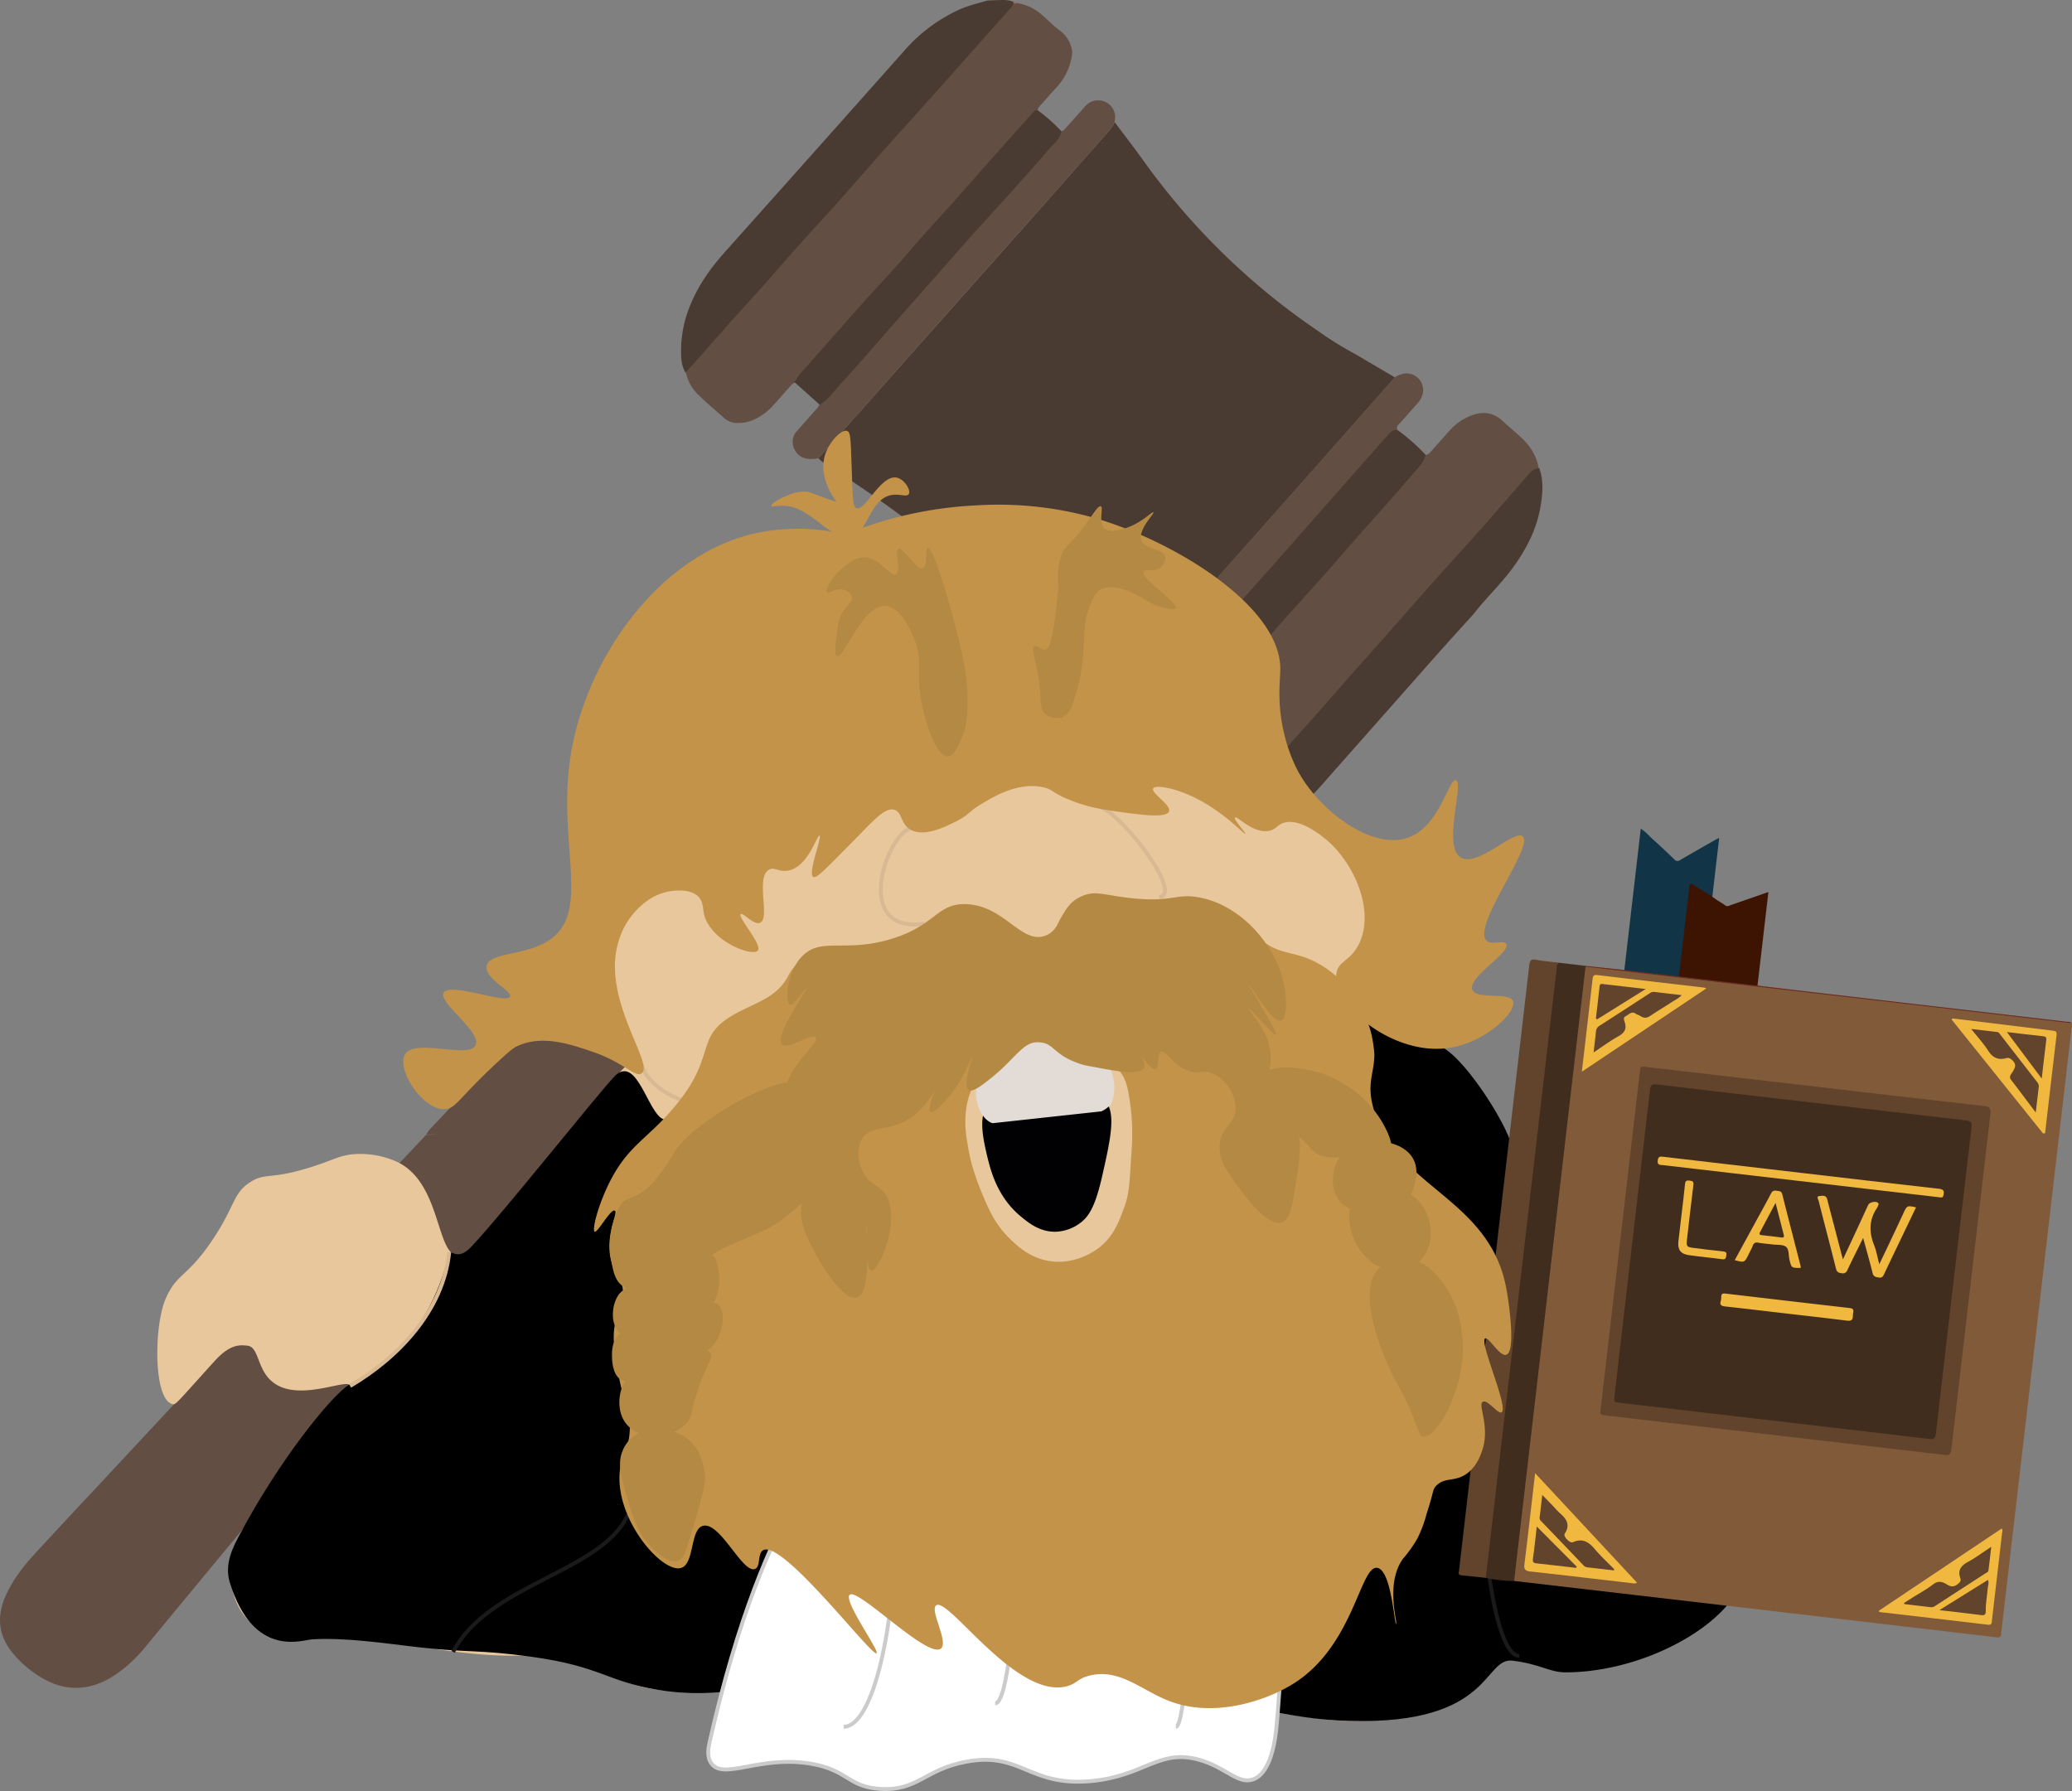 <svg xmlns="http://www.w3.org/2000/svg" viewBox="0 0 1066.5 921.89"><rect x="0" y="0" width="1066.5" height="921.89" fill="#808080" stroke="none"/><defs><style>.cls-1,.cls-3{fill:#4a3b32;}.cls-2{fill:#624e42;}.cls-3{stroke:#4a3b32;}.cls-15,.cls-16,.cls-17,.cls-3,.cls-6,.cls-7{stroke-miterlimit:10;}.cls-4{fill:#a56151;}.cls-5{fill:#e7c79b;}.cls-6{stroke:#000;}.cls-16,.cls-17,.cls-7{fill:none;}.cls-7{stroke:#1a1a1a;}.cls-15,.cls-16,.cls-17,.cls-7{stroke-width:2px;}.cls-8{fill:#815a39;}.cls-9{fill:#412d1d;}.cls-10{fill:#61442b;}.cls-11{fill:#113446;}.cls-12{fill:#3d1402;}.cls-13{fill:#6b2c23;}.cls-14{fill:#f1b83f;}.cls-15{fill:#fff;}.cls-15,.cls-16{stroke:#cbcbcb;}.cls-17{stroke:#d8b993;}.cls-18{fill:#c39349;}.cls-19{fill:#010103;}.cls-20{fill:#e2dbd6;}.cls-21{fill:#b48943;}</style></defs><title>Fichier 5</title><g id="Calque_2" data-name="Calque 2"><g id="Calque_1-2" data-name="Calque 1"><path class="cls-1" d="M567.42,363.62c-1.8-2-3.66-3.9-5.39-5.94-8.8-10.36-17.86-20.49-27.37-30.21-1.06-1.08-2-2.37-3.48-2.93-1.44-2.56-3.65-4.45-5.77-6.37Q509,303.26,492.51,288.5c-4-3.57-7.87-7.32-12.55-10.05-2.73-3.52-6.59-5.72-10-8.37-14-10.67-28.43-20.61-43.23-30.07a23.5,23.5,0,0,1-5.47-4.08q11.1-12.45,22.2-24.92,22.15-25,44.31-49.94,20.44-23,40.9-46,19.27-21.75,38.47-43.57c2.39-2.72,5.17-5.18,6.59-8.66,4.93,6.61,10,13.13,14.79,19.83a356.82,356.82,0,0,0,89.68,87.54,178.55,178.55,0,0,0,19.5,12.11l20.24,11.94-15.6,17.67q-16.74,19-33.5,37.93-15.43,17.44-30.92,34.84c-7.12,8-14.19,16.12-21.32,24.15q-15.46,17.42-31,34.79C579.57,350.31,573.48,357,567.42,363.62Z"/><path class="cls-2" d="M623.24,431.47a33.24,33.24,0,0,1-18.82-9.14c-2.48-2.39-5-4.71-7.73-6.89-4.77-3.88-5.72-8.87-4.4-14.5a29,29,0,0,1,6.79-13.16c3.23-3.55,6.37-7.17,9.51-10.8a20.27,20.27,0,0,0,1.57-2.37,6.42,6.42,0,0,0,3.16-2.41c6.58-7.5,13.12-15,19.71-22.51,3.68-4.18,7.45-8.28,11.13-12.45,5-5.61,9.81-11.3,14.79-16.89,9.7-10.89,19.59-21.61,29.15-32.63,5.41-6.23,10.82-12.45,16.33-18.59,8.32-9.29,16.49-18.72,24.67-28.13,1.75-2,3.54-4.08,4.13-6.83,1.8.14,2.75-1.12,3.78-2.27,3.06-3.45,6.11-6.91,9.2-10.34A28.81,28.81,0,0,1,757,214c6.09-2.45,11.6-1.86,16.53,2.77,3.08,2.9,6.39,5.54,9.47,8.44,4.72,4.44,8.2,9.63,9,16.26-3.2.45-4.79,3.05-6.65,5.16-7.36,8.33-14.53,16.82-21.91,25.13-10.05,11.32-20.29,22.47-30.34,33.79-8.77,9.89-17.37,19.93-26.25,29.73-11.84,13.06-23.18,26.56-35,39.63-14.28,15.75-28.23,31.81-42.18,47.87C627.31,425.46,624.14,427.66,623.24,431.47Z"/><path class="cls-2" d="M409.69,196.73c-1.42.28-2.27,1.33-3.16,2.33-2.79,3.15-5.55,6.34-8.4,9.44a29.5,29.5,0,0,1-9.55,7.24,19.84,19.84,0,0,1-8.88,2,10.13,10.13,0,0,1-6.86-2.47c-4.42-4-9-7.72-13.22-11.9a21.74,21.74,0,0,1-6.68-12.41c2.81-3.14,5.64-6.26,8.44-9.42,4.7-5.3,9.36-10.66,14.09-15.94,6-6.72,12.1-13.35,18.09-20.09s12.1-13.86,18.23-20.72c5.87-6.58,11.91-13,17.78-19.59,8.3-9.3,16.47-18.7,24.76-28,9.82-11,19.73-22,29.56-33q18.18-20.37,36.3-40.82a11.25,11.25,0,0,0,1.12-2l0,.06a2.66,2.66,0,0,0,2.33.16,25.09,25.09,0,0,1,13.1,6.44c2.87,2.49,5.53,5.24,8.55,7.53a15.65,15.65,0,0,1,6.61,11.47,30.81,30.81,0,0,1-8.81,18.72c-2.6,2.77-5,5.71-7.61,8.5a5.15,5.15,0,0,0-1.51,3,4.65,4.65,0,0,0-1.53.75q-12.51,13.91-24.94,27.88c-4.72,5.3-9.35,10.68-14.08,16-6,6.72-12.12,13.35-18.12,20.08-4.73,5.29-9.3,10.72-14,16-5.89,6.57-12,13-17.82,19.57-9.82,11-19.54,22.15-29.31,33.23A23.9,23.9,0,0,0,409.69,196.73Z"/><path class="cls-3" d="M521.31,1.39a11.25,11.25,0,0,1-1.12,2q-18.14,20.43-36.3,40.82c-9.83,11-19.74,22-29.56,33-8.29,9.3-16.46,18.7-24.76,28-5.87,6.58-11.91,13-17.78,19.59-6.13,6.86-12.12,13.85-18.23,20.72s-12.09,13.37-18.09,20.09c-4.73,5.28-9.39,10.64-14.09,15.94-2.8,3.16-5.63,6.28-8.44,9.42-1.88-3.52-1.93-7.41-1.89-11.22a61.35,61.35,0,0,1,5.12-23.48c4.11-9.69,10.08-18.06,17-25.86q46.47-52,92.82-104.16A83.28,83.28,0,0,1,493.52,5.59c4.73-2.19,9.78-3.35,14.74-4.81,1.71-.07,3.42-.17,5.13-.21C516.07.49,518.76.28,521.31,1.39Z"/><path class="cls-3" d="M623.24,431.47c.9-3.81,4.07-6,6.41-8.71,14-16.06,27.9-32.12,42.18-47.87,11.84-13.07,23.18-26.57,35-39.63,8.88-9.8,17.48-19.84,26.25-29.73,10-11.32,20.29-22.47,30.34-33.79,7.38-8.31,14.55-16.8,21.91-25.13,1.86-2.11,3.45-4.71,6.65-5.16,2.08,6.21,1.56,12.51.54,18.79-1.94,11.85-7.27,22.22-14.3,31.79-5,6.83-11,12.84-16.52,19.25-1.37,1.6-2.66,3.28-4,4.92-5.67,6.26-11.4,12.46-17,18.79q-31,35-61.89,70c-8.78,9.94-19,18-31.38,22.94C639.68,431,631.68,432.82,623.24,431.47Z"/><path class="cls-2" d="M567.42,363.62c6.06-6.67,12.15-13.31,18.16-20q15.52-17.37,31-34.79c7.13-8,14.2-16.11,21.32-24.15q15.45-17.43,30.92-34.84,16.77-18.94,33.5-37.93l15.6-17.67a13.94,13.94,0,0,1,4.76-1.92,8.55,8.55,0,0,1,9.49,10.9,12.36,12.36,0,0,1-2.95,4.86c-3.21,3.55-6.33,7.19-9.58,10.71-1,1.11-.52,2.09-.21,3.17-2-.59-3.23.7-4.4,2q-10.66,12-21.32,24.09-10.28,11.63-20.5,23.28c-5.69,6.47-11.36,13-17.08,19.41-9.16,10.31-18.37,20.57-27.53,30.88-4.33,4.86-8.58,9.79-12.91,14.66q-9.75,10.94-19.58,21.8a3.08,3.08,0,0,0-.92,3.09,3.29,3.29,0,0,0-3,1.31c-2.63,3-5.32,6-8,9a39.8,39.8,0,0,1-3.18,3.31A8.14,8.14,0,0,1,571.4,376a8.39,8.39,0,0,1-4.81-8.45A24.79,24.79,0,0,1,567.42,363.62Z"/><path class="cls-3" d="M595.17,361.17a3.08,3.08,0,0,1,.92-3.09q9.85-10.84,19.58-21.8c4.33-4.87,8.58-9.8,12.91-14.66,9.16-10.31,18.37-20.57,27.53-30.88,5.72-6.44,11.39-12.94,17.08-19.41q10.24-11.64,20.5-23.28Q704.34,236,715,224c1.17-1.32,2.36-2.61,4.4-2a102.3,102.3,0,0,1,13.82,12.23c-.59,2.75-2.38,4.81-4.13,6.83-8.18,9.41-16.35,18.84-24.67,28.13-5.51,6.14-10.92,12.36-16.33,18.59-9.56,11-19.45,21.74-29.15,32.63-5,5.59-9.84,11.28-14.79,16.89-3.68,4.17-7.45,8.27-11.13,12.45-6.59,7.48-13.13,15-19.71,22.51a6.42,6.42,0,0,1-3.16,2.41Z"/><path class="cls-4" d="M523.62,1.61a2.66,2.66,0,0,1-2.33-.16A2.09,2.09,0,0,1,523.62,1.61Z"/><path class="cls-2" d="M306.76,567.42c-3.51,4.27-7.12,8.47-10.52,12.84a9.82,9.82,0,0,1-8.77,4.14c-19.91-.33-39.83-.37-59.75-.45-2.86,0-5.75-.33-8.58.4l.06.09a15.93,15.93,0,0,1,3.41-4.57c12.4-13,24.32-26.48,37.18-39,1.35-1.32,3-2.48,3.46-4.48q22.26-23.8,44.52-47.62,46-49.37,92-98.76,9.44-10.14,18.86-20.29c.78-.84,1.54-1.71,2.3-2.58.93-1.08.72-2-.25-3s-2.16-2.18-3.24-3.28a36.67,36.67,0,0,1-6.1-8.37,15.74,15.74,0,0,1-2.07-7.14,5.67,5.67,0,0,1,5.49-6.2,18.83,18.83,0,0,1,10.52,2.51c1.7.88,3.17,2.21,5.32,2.56,1.76-1.89,1.81-4.48,2.41-6.84a105.16,105.16,0,0,1,15.87-35,62.76,62.76,0,0,1,31-23.86c4.68,2.73,8.55,6.48,12.55,10.05q16.53,14.75,32.9,29.67c2.12,1.92,4.33,3.81,5.77,6.37l-1.84,6.07a58.88,58.88,0,0,1-14.33,24,93,93,0,0,1-21.95,16.71,153.06,153.06,0,0,1-16.68,7.9c-1.38.56-3,.69-4.07,2.29,1.26,1.83,2.61,3.66,3.81,5.58a19,19,0,0,1,3.15,9.16,5.73,5.73,0,0,1-5.06,6,13.48,13.48,0,0,1-5.7-.49,34.81,34.81,0,0,1-11.69-6.08c-1.21-1-2.37-2-3.61-2.87a1.71,1.71,0,0,0-2.53.33c-1.12,1.32-2.27,2.61-3.37,3.94q-29.21,35.32-58.4,70.67l-78.61,95.1C309.08,564.35,307.94,565.9,306.76,567.42Z"/><path class="cls-2" d="M219.14,584.35A205,205,0,0,0,248.92,579c43.15-11.07,65.3-31.84,68.48-28.06s-19.28,26.56-67.61,85.13c-1.6,1.93-1.82,2.24-7.32,8.88q-25.32,30.6-50.65,61.2-24.6,29.69-49.2,59.39c-1.45,1.75-3.33,3.22-4,5.55-3.21,2.8-5.61,6.3-8.3,9.54q-27.6,33.3-55.14,66.66A76.19,76.19,0,0,1,64.74,858a68.71,68.71,0,0,1-6.5,4.78c-12.19,7.67-24.58,8.12-37,.66A55.69,55.69,0,0,1,6.07,850.29c-7-8.89-7.73-18.49-3.22-28.71,3.63-8.21,9-15.21,15-21.73q15.66-17,31.43-33.79,31.46-33.76,62.91-67.52l2.83-3C133.23,675.78,164,642.84,219.14,584.35Z"/><path class="cls-2" d="M545.79,67.72c1.72-.19,2.55-1.56,3.55-2.68,2.56-2.83,5.1-5.69,7.65-8.53.76-.85,1.48-1.77,2.31-2.54A8.76,8.76,0,0,1,574,60a18.46,18.46,0,0,1-.33,2.84c-1.42,3.48-4.2,5.94-6.59,8.66Q547.95,93.32,528.63,115q-20.43,23-40.9,46Q465.56,186,443.42,211q-11.09,12.48-22.2,24.92a35.81,35.81,0,0,1-4,.35c-3.68-.11-6.7-1.5-8.3-5a8.28,8.28,0,0,1,1.41-9.55c2.78-3.14,5.59-6.25,8.32-9.43,1.22-1.43,2.8-2.63,3.32-4.57,4.36-2.66,7.12-7,10.46-10.58,9.85-10.7,19.3-21.76,28.91-32.67Q472,152.4,482.63,140.37c5.83-6.6,11.61-13.24,17.48-19.8s12.11-13.31,18.12-20c7-7.84,14.09-15.65,20.93-23.65C541.6,74.07,544.94,71.76,545.79,67.72Z"/><path class="cls-3" d="M545.79,67.72c-.85,4-4.19,6.35-6.63,9.2-6.84,8-13.9,15.81-20.93,23.65-6,6.69-12.12,13.29-18.12,20s-11.65,13.2-17.48,19.8q-10.63,12-21.28,24.09c-9.61,10.91-19.06,22-28.91,32.67-3.34,3.63-6.1,7.92-10.46,10.58l-12.28-11a23.63,23.63,0,0,1,4.4-6c9.77-11.08,19.49-22.2,29.31-33.23,5.87-6.59,11.93-13,17.82-19.57,4.75-5.28,9.32-10.71,14-16,6-6.73,12.11-13.36,18.12-20.08,4.73-5.29,9.36-10.67,14.08-16q12.43-14,24.94-27.88a4.65,4.65,0,0,1,1.53-.75A87.9,87.9,0,0,1,545.79,67.72Z"/></g><g id="Calque_4" data-name="Calque 4"><path class="cls-5" d="M640.19,867.9c4.06,17.76,87.27,29.55,116-.4,3.93-4.07,13.14-15.45,25.75-15.32,7.72.14,13.14,4.48,14.9,5.56,10.17,6.91,37.54,2.44,111.68-46.21a254.13,254.13,0,0,1-43-5.29c-28.87-6.1-49.34-10.3-63-27.65-1.77-2.3-17.49-22.22-11.66-38.89,1.9-5.29,5.15-8.14,6.37-15.72a38.94,38.94,0,0,0-3.25-22.1,150.76,150.76,0,0,0,1.62-68.71c-4.33-20.33-11.92-34.15-20.32-49.46-10.44-19.11-18.44-34.16-35.51-44.59-7.19-4.34-27.24-16.67-37.27-9.08-11.25,8.54-2.58,36.18-1.76,38.49,10.3,31.44,33.74,32.39,46.35,58,9.35,19.11,4.6,39.44-4.88,80-9.76,41.61-16.67,70.21-40.39,93.92-3.79,3.8-23.31,22.36-49.33,49.47C642.22,860.86,639.37,864.11,640.19,867.9Z"/><path class="cls-5" d="M174.24,719.81c-18,22-51,61-55,84-1.76,18.29,4.46,30.89,20.18,38.21,10.7,5,16.67,0,39.3,0,17.89,0,19.24,3.12,48.11,7.18,45.4,6.51,44.18-.68,68.31,6.51,19.78,5.82,26.69,12.6,47.43,14.5a111.06,111.06,0,0,0,30.63-1.49c33.75-6,83.89-3.93,158.16-.82,119.94,5,151.38,24.94,157.89,12.47,21.41-41.33-316-267.93-341-316.59-1.35-2.71-8.54-18-18.43-18-6.91,0-11.93,7.32-15.72,12.6,0,0-2.85,4.07-69.8,82.4-2.16,2.58-5.15,5.83-8.67,5.56-11.25-.81-8.54-37.54-31.17-48.25A45.9,45.9,0,0,0,183.6,594c-8.95.4-11.79,3.25-24.94,7.18-19.92,6.1-21.82,2.3-29.68,7.18-8.94,5.69-7.72,11.52-18.43,28.06s-16.4,18.43-21.41,25.07a40.22,40.22,0,0,0-3.53,6.23c-6.5,13.55-6.94,53.86,3.63,55.08,1.36.13,3.38-2.49,21-22,8.54-9.49,13.73-8.41,17.11-8.14,6.24.68,4.75,12.87,13.69,19.24,13.28,9.63,37.68-2.44,38.9,1.22.27.68-.54,1.36-1.63,2.58s-2.57,2.84-3.79,4.2"/><g id="Calque_5" data-name="Calque 5"><path class="cls-6" d="M118.74,814.31c12,39,36.74,29.3,42,29,17-1,37,2,54,4,26,3,31.25,1.14,59,5,36,5,38.46,12.66,65,17,33.24,5.43,51.58-4,86-4,52,0,95,1,137,4,90.62,6.47,96,15,133,16,74,2,68-33,84-31,14.21,1.77,19,6,27,6,34.07,0,70.37-17.36,85-37,39.55-53.08-113-109.75-113-232,0-8-22.75-45.4-36-52-11.22-5.6-31.83-15.7-61-21-139.76-25.45-254.77,99.21-340,58-7.81-3.78-13.51-32.93-24-22-8.9,9.27-57,70-74,88-6.79,7.19-10.69,1.78-11,3-12.08,48.33-41,61-52,68-8.75,5.56-34.94,37.47-56,77C120.78,795.86,115.82,804.81,118.74,814.31Z"/></g><path class="cls-7" d="M762.57,747.83c0,57.73,8.67,104.49,19.38,104.49"/><path class="cls-7" d="M233.2,850.29c18.43-35.24,76.44-40.93,90-70.61"/><path class="cls-8" d="M1066.33,526.64a5.54,5.54,0,0,1-.08,2.83q-18.06,155.34-36.14,310.68c-.17,1.48.17,2.93-2.5,2.62q-124.12-14.58-248.27-29a3.57,3.57,0,0,1-.52-2.75c.06-1,.19-1.91.3-2.86q17.77-152.73,35.55-305.44c.21-1.78,0-3.71,1.34-5.22a3.34,3.34,0,0,1,1.8,0q41.28,3.8,82.37,9.16c54.54,7.21,109.27,12.81,163.87,19.49A4.76,4.76,0,0,1,1066.33,526.64Z"/><path class="cls-9" d="M816.1,497.58q-11.21,96.48-22.42,193L779.34,813.8a73.56,73.56,0,0,1-14.57-1.62c-.79-1.87-.4-3.79-.19-5.68.86-7.72,1.78-15.44,2.67-23.15Q783.63,642.53,800,501.72c.15-1.3.27-2.6.51-3.89s.71-2.17,2.11-2.27l13.5,1.6c.19.11.25.21.17.29A.28.28,0,0,1,816.1,497.58Z"/><path class="cls-10" d="M802.64,495.56c-1.5.69-1.28,2.13-1.43,3.39Q790.8,588.38,780.4,677.81L765.34,807.29l-.57,4.89c-4.16-.44-8.32-.92-12.48-1.3-1.29-.11-1.66-.66-1.38-1.85a18.09,18.09,0,0,0,.22-1.82q18-155.13,36-310.26c.28-2.48.77-3.46,3.54-2.92C794.63,494.79,798.66,495.07,802.64,495.56Z"/><path class="cls-11" d="M836.08,499.29l8.46-72.76c2.54,1.6,4.33,3.8,6.4,5.65q5.52,4.94,10.81,10.12a2.14,2.14,0,0,0,3.09.38c5.89-3.46,11.84-6.83,17.78-10.22.66-.38,1.34-.71,2.28-1.2l-3.52,30.26c-1.27.38-2.18-.42-3.1-1-2-1.28-4-2.41-6-3.63-1.23-.75-2-.47-2.17,1,0,.34-.11.69-.15,1-1.54,13.51-3.2,27-4.67,40.52-.13,1.28,0,2.68-1.45,3.4-8.68-.93-17.35-2-26-3C837.18,499.73,836.52,499.83,836.08,499.29Z"/><path class="cls-12" d="M864.16,502.6q2.63-22.41,5.23-44.84c.4-3.47.39-3.45,3.35-1.58s5.76,3.56,8.64,5.33c2,1.76,4.46,2.9,6.58,4.49,1.16.86,2,.22,2.88-.1,6.35-2.19,12.68-4.41,19.39-6.75l-5.6,48.17a2.78,2.78,0,0,1-1.78.06q-18.48-2.14-37-4.31A2.59,2.59,0,0,1,864.16,502.6Z"/><path class="cls-13" d="M864.16,502.6l40.47,4.72c1,.14,2.07.3,3.11.42q77.85,9.07,155.72,18.15c1,.11,2.11-.23,2.87.75-1.13-.12-2.26-.22-3.39-.35L816.1,497.58a1.87,1.87,0,0,1,0-.42l19.94,2.13Z"/><path class="cls-10" d="M934.61,559.32c29,3.37,57.91,6.78,86.87,10,2.52.29,3.25,1.23,3.06,3.45-.07.79-.16,1.57-.25,2.35q-9.81,84.39-19.63,168.77c-.06.52-.11,1.05-.19,1.56-.56,3.53-.83,3.74-4.33,3.34l-173.2-20.15c-3.39-.39-3.39-.4-3-3.75Q834,638.58,844,552.25c.39-3.41.4-3.42,3.73-3Z"/><path class="cls-14" d="M842.64,814.68a3.77,3.77,0,0,1-2.73.21c-17.41-2-34.82-4.09-52.25-6-2.61-.29-3.33-1.12-3-3.76,1.9-15.32,3.62-30.66,5.5-46.83Z"/><path class="cls-14" d="M967.06,829.12l63.29-42.37a2.26,2.26,0,0,1,.2,2q-2.61,22.62-5.25,45.23c-.15,1.31,0,2.56-2.14,2.31-18.61-2.23-37.23-4.37-55.84-6.53Z"/><path class="cls-14" d="M814.2,551.65c.26-2.18.42-3.61.59-5q2.48-21.32,4.94-42.62c.17-1.49.38-2.38,2.31-2.15,18.35,2.2,36.72,4.31,55.08,6.46a8.74,8.74,0,0,1,1.17.43Z"/><path class="cls-14" d="M1051.58,583.41l-47-58.57c.22-.64.57-.61.91-.57q25.44,3.12,50.88,6.21c1.46.17,2.43.31,2.19,2.29-2,16.85-4,33.71-5.92,50.57Z"/><path class="cls-9" d="M932.42,567.5q39.78,4.63,79.57,9.2c2.49.28,3.11,1,2.81,3.52Q1005.53,659,996.47,737.8c-.28,2.43-.91,3.17-3.48,2.86q-79.43-9.35-158.87-18.54c-3.47-.4-3.47-.41-3.07-3.85q9.13-78.66,18.24-157.32c.29-2.55,1.11-3.05,3.57-2.76Q892.63,562.94,932.42,567.5Z"/><path class="cls-10" d="M830.67,808.33c-4.58-.53-9.16-1.07-13.74-1.58a3.2,3.2,0,0,1-2-1.15Q804.13,794.27,793.28,783a2.12,2.12,0,0,1-.8-1.82c.44-3.71.86-7.41,1.36-11.7,2.17,2.24,4,4.12,5.82,6a42.28,42.28,0,0,0,3.06,3.21c3.5,3,5.75,6.08,2.67,10.75-.84,1.28,2.15,4.56,3.87,4.48a1.52,1.52,0,0,0,.5-.15c4.77-2.1,8-.09,11.09,3.58s6.71,7,10.09,10.46Z"/><path class="cls-10" d="M791,785.74l20.59,20.68c-.37.9-1,.54-1.41.49-6.42-.73-12.82-1.53-19.24-2.19-1.7-.18-2.15-.72-1.91-2.45C789.8,797,790.34,791.76,791,785.74Z"/><path class="cls-10" d="M980,825.12l5.18-3.28c3.24-2,6.66-3.86,9.67-6.2,2.53-2,4.68-1.71,7.07-.18,1.89,1.22,3.63,1.64,5.67,0,1.19-.93,1.95-1.67,1.41-3.18-1.47-4.13.45-6.41,4-8.35,4-2.17,7.6-4.89,11.94-7.75-.51,4.42-.93,8.32-1.45,12.21-.11.83-1,1.13-1.68,1.55q-12.81,8.31-25.64,16.62a3.45,3.45,0,0,1-2.42.71c-4.5-.55-9-1.06-13.49-1.58Z"/><path class="cls-10" d="M1023.23,813.22c.7,1.59,0,2.93-.1,4.28-.31,3.9-1.12,7.76-1,11.71,0,1.48-.31,2.4-2.26,2.14-6.91-.92-13.85-1.66-21.62-2.56Z"/><path class="cls-10" d="M820.24,541.74c.48-4.11.91-7.48,1.24-10.85a3.68,3.68,0,0,1,1.87-2.93q13-8.34,25.9-16.76a3.15,3.15,0,0,1,2.18-.64c4.58.56,9.15,1.08,14.16,1.66-1.46,1.66-3.16,2.34-4.62,3.3-3.79,2.49-7.71,4.78-11.46,7.32-1.72,1.16-3.2,1.4-5,.22-.78-.53-1.79-.74-2.56-1.27-2.21-1.53-3.52.48-5.12,1.23-1.44.67-.92,2.06-.6,3,1.27,3.74-.23,5.78-3.53,7.58C828.59,535.87,824.76,538.76,820.24,541.74Z"/><path class="cls-10" d="M821.44,524.26c.64-5.51,1.32-11,1.9-16.54.16-1.51,1-1.29,2-1.17l21.74,2.53-25,15.6Z"/><path class="cls-10" d="M1047.85,572.65c-4.51-6-8.54-11.41-12.66-16.76-1.38-1.8,0-2.92.75-4.18,1.07-1.86,2.17-3.49.22-5.58-1.07-1.14-2-1.89-3.53-1.46-4.08,1.11-6.94-.18-9.28-3.86s-5.52-7.12-8.73-11.17c4.88.57,9.15,1.06,13.41,1.57.79.09,1.13.77,1.55,1.31q9.53,12.27,19.06,24.55a3.29,3.29,0,0,1,.73,2.64C1048.86,563.77,1048.41,567.83,1047.85,572.65Z"/><path class="cls-10" d="M1033,531.24c6.66.78,12.62,1.5,18.59,2.14,1.27.14,1.85.47,1.67,1.91-.8,6.38-1.51,12.77-2.34,19.9Z"/><path class="cls-14" d="M959,637.2c-2.92,5.92-5.58,11.2-8.11,16.53a2.46,2.46,0,0,1-3,1.63c-1.54-.2-2.42-.56-2.86-2.3-2.91-11.65-6-23.27-8.93-34.92-.2-.81-1.33-2.33.32-2.49,1.36-.13,3.47-.72,4.08,1.66,1.21,4.73,2.45,9.44,3.69,14.16,1.4,5.38,2.81,10.77,4.39,16.8,2.18-4.66,4.1-8.76,6-12.86,2.35-5,4.67-10.11,7-15.16.69-1.48,3.88-2.14,5.07-1.11.44.38.28.78.14,1.17a6.29,6.29,0,0,1-.64,1.42c-4.07,6-4.22,12.3-1.58,19,1.21,3,1.76,6.36,2.75,10,2.06-4.33,3.94-8.22,5.78-12.13q3.35-7.1,6.66-14.19c1.85-3.95,1.86-3.94,6.46-2.95L980.69,633c-3.65,7.61-7.32,15.22-10.92,22.86-.59,1.24-1.14,2-2.71,1.71s-2.72-.33-3.19-2.27C962.44,649.49,960.77,643.73,959,637.2Z"/><path class="cls-14" d="M927.18,603.72c23.64,2.75,47.29,5.54,70.94,8.19,2.38.27,2.67,1.23,2.24,3.18-.2.92-.48,1.45-1.51,1.26-.52-.1-1-.12-1.56-.18L855.93,599.72c-1.4-.16-2.95.14-2.67-2.35.26-2.25,1.34-2.12,3-1.93q27.66,3.27,55.34,6.46Z"/><path class="cls-14" d="M919.2,676.07c-10.39-1.21-20.77-2.46-31.17-3.59-1.94-.2-2.94-.69-2.32-2.82a7.57,7.57,0,0,0,.24-2.07c0-1.43.55-1.94,2.08-1.76q32.07,3.79,64.15,7.47c1.49.17,2,.8,1.74,2.2a10.15,10.15,0,0,0-.21,1.82c0,2.12-.89,2.74-3.09,2.46C940.16,678.44,929.67,677.29,919.2,676.07Z"/><path class="cls-14" d="M926.83,652.64c-4.77,0-4.73,0-5.75-4.26-.54-2.28-.16-5.35-1.8-6.62s-4.48-.89-6.81-1.19c-2.51-.32-5-.48-7.52-.92a2.17,2.17,0,0,0-2.77,1.58c-.63,1.52-1.42,3-2.15,4.46-2.13,4.28-2.13,4.28-7.12,2.95l10-18.33c2.92-5.35,5.89-10.67,8.72-16.07.72-1.37,1.62-1.54,3-1.31s2.31.17,2.72,1.78c3.11,12.32,6.3,24.62,9.45,36.92A4.23,4.23,0,0,1,926.83,652.64Z"/><path class="cls-14" d="M865.6,624.49c.58-5,1.24-10,1.72-15.08.16-1.72.91-1.9,2.38-1.72s2.15.46,1.93,2.2c-1.17,9.35-2.22,18.71-3.3,28.07-.41,3.57-.17,3.92,3.36,4.38,5,.64,10,1.26,15.07,1.77,1.4.15,2.08.46,1.81,2-.22,1.28-.2,2.33-2.1,2.06-5.7-.79-11.44-1.3-17.14-2.1-4.27-.6-5.88-2.82-5.42-7.05C864.45,634.19,865,629.34,865.6,624.49Z"/><path class="cls-9" d="M913.92,619.17c1.5,5.84,2.82,11.05,4.17,16.25.32,1.23.12,1.73-1.32,1.53-3.27-.46-6.56-.8-9.84-1.16-1-.12-1.71-.35-1-1.6C908.47,629.39,911,624.58,913.92,619.17Z"/><g id="Calque_6" data-name="Calque 6"><path class="cls-15" d="M434.24,739.81s-40,28.17-69,157c-.64,2.85-1.57,7.59,1,11,6.44,8.54,24.95-4.37,51,0,19.31,3.23,19.21,12,36,13,19.11,1.12,22.73-10,44-14,28.43-5.31,32.1,12.73,64,10,27.7-2.38,35.15-16.86,56-11,14,3.91,20,13.05,28,10,3.3-1.27,10.09-5.84,12-29,3.42-41.41,8.8-106.69-41-149C561.94,691.66,481.61,706.46,434.24,739.81Z"/><path class="cls-16" d="M613.24,773.81c0,63.56-3.58,115-8,115"/><path class="cls-16" d="M523.24,779.81c0,53.61-4.92,97-11,97"/><path class="cls-16" d="M461.24,776.81c0,61.9-12.07,112-27,112"/></g></g><g id="Calque_2-2" data-name="Calque 2"><g id="Travail_4" data-name="Travail 4"><path class="cls-5" d="M350.16,566c-7.73,1.09-15.45-12.74-22.23-24.66-5.55-9.9-12.6-22.5-12.6-39.71,0-8.27,0-20.33,8.4-30.77,8.68-10.57,24.94-17.75,34.29-12.47,6.64,3.66,6.1,11.39,10.3,11.93,6.91.81,11.93-19.52,22.9-36.18,13.15-19.79,32.8-27.25,61.4-37.95,22.09-8.4,39.57-10.71,73.45-15.05,56.25-7.18,84.44-10.84,102.46.55,13.82,8.81,16.94,18.7,43.37,35.5,7.45,4.75,13.55,8,20.46,15.73,5,5.55,16,17.61,16.27,35.5,0,3.39.4,18.71-10.85,30.77-8.94,9.62-23.17,15-36.18,13.28C634.49,508.62,634,476,605,469.05c-14.1-3.39-27.78.95-45.81,6.64-22.36,7.05-31.17,15.86-44,11.39-11.39-3.93-12.34-13.56-21.69-13.83-10.71-.27-12.06,12.33-27.1,18.7-17.76,7.46-28.19-5.42-40.93,3-9.49,6.23-5,14.09-18.71,27.1-2.71,2.58-14.9,14.23-24.12,10.84-5.15-1.89-5.28-7-8.4-7.18C365.47,525.16,362.49,564.33,350.16,566Z"/><path class="cls-17" d="M180.21,713.4c24.94-14.63,48-39,51-68.84"/><path class="cls-17" d="M330.24,547.66c1.76,8.67,13.69,16.94,22.63,19"/><path class="cls-17" d="M566.32,415.25c13.42,6,42.69,45.53,30.36,46.48"/><path class="cls-17" d="M470,426c-12.88.82-32.53,55,5.82,49.47"/><path class="cls-18" d="M374.15,524.48c-15.45,10.57-6.37,20.06-25.89,43.91-14.63,18-24.39,20.33-34.29,39.71-6.37,12.6-9.35,25.21-7.86,25.89s8.14-11.79,10.3-10.85-6,14.1-1.22,27.79c2,5.82,4.88,7.18,5.43,13.28s-1.9,9.35-3.66,15.72c-2,7.45-.95,13.69,1.22,26.56,2.84,16.81,6.37,18.43,6,28.87-.27,9.89-3.52,12.2-4.88,19.92-4.2,25.21,21.41,54.89,31.31,51.77,7-2.17,4.47-20.19,11.38-21.68,8.81-1.9,20.19,24.53,26.56,22.23,3.12-1.09,1.22-7.87,4.21-9.63,9.89-5.82,56,54.89,58.41,53,1.62-1.22-17.21-27.1-13.83-30.08,4.2-3.8,40.25,33.2,47,27.64,4.07-3.38-6-19.92-2.44-22.22,6.37-4.34,41.34,48.79,67.49,41.6,5.15-1.49,5-3.79,11.39-5.42,15.72-3.93,27,7.86,41.6,13.28,23.31,8.68,49.88-.67,63.29-9.08C697,847.17,700.09,805.29,709,807.05c7.19,1.36,8.68,29,9.63,28.87s-5.83-21,3.65-33.75A65.36,65.36,0,0,0,729.5,792a61.78,61.78,0,0,0,4.74-12.6c3.93-11.93,3-12.47,4.88-14.51,4.61-4.87,9.76-1.76,16.26-6.64,5.29-4.06,7-10.16,7.86-12.6,3.53-12.2-2.71-22.63,0-24.12,2.44-1.36,7.73,6.5,9.63,5.42,3.93-2.17-11.66-36.32-8.41-38,1.77-1,7.46,9.49,10.85,8.4,4.87-1.49,1.62-25.48,0-34.29C766.23,614.74,715,611,706.05,566.77c-2-10.44,1.49-15.59,1.36-24.4a73.42,73.42,0,0,0-1.36-9.35c-2.71-12.47-12.06-28.46-27.37-37-12.88-7.32-19.93-3.52-31-13.55-3.93-3.53-4.2-5.15-8.94-8.81a58.57,58.57,0,0,0-23.59-10.84c-13.82-2.85-14.5,3.52-30.08,1.08-9.08-1.35-12.47-3.93-20.47-2.71-3.25.54-8.94,1.49-14,5.69-7.32,6.24-6.1,14.1-12.6,16.13-3.39,1.08-6.51.14-9.22-.81-6.91-2.17-7.45-5.83-16-10.71-3.79-2.17-7.59-4.34-13-4.61-1.22-.13-5.28-.27-12.33,2.44-9.08,3.53-10,6.78-18.3,11.25a60,60,0,0,1-19.78,6.23c-9.22,1.5-10.58-.4-21.55,1.5-9.35,1.62-12.88,3.79-15.05,5.42a27.78,27.78,0,0,0-7.45,9.35C398.41,515.27,385.4,516.76,374.15,524.48Z"/><path class="cls-18" d="M283.62,483.28c20.87-15.18,2.57-50.69,10.43-96.36,8.4-48.25,44.32-99.61,92.16-111.81a102.43,102.43,0,0,1,48.79,0,203.1,203.1,0,0,1,68-15,181.16,181.16,0,0,1,60.85,6.64c41.61,12.2,95.42,45.67,95.14,77.66,0,6-2,18.16,2.44,35a80.52,80.52,0,0,0,6.64,17.49c11.12,20.6,38.22,40.79,56.65,34.28,16.4-5.69,21-30.76,24.67-29.54,4.34,1.49-7,33.88,2.44,39.71,8.54,5.28,27.78-14.64,32-10.84,5.7,5.28-26.29,46.21-18.7,53.66,2.71,2.58,9.08-.54,10.17,1.77,2.3,4.47-19.79,16.94-17.49,23.44,1.9,5.42,19.11.95,21,6,2,5.28-14.1,21.54-33.75,24.12-28.73,3.79-59.9-22.77-57.19-38.49,1.09-6.64,7.18-6.1,11.66-15.18,8.26-17.08-2.44-41.74-17.22-53.94-2.57-2-14.09-11.65-22.49-8-2.71,1.21-3.12,2.84-6.1,3.65-8.27,2.17-17.08-7.86-18-6.77s5.7,8,5.29,8.4c-.68.68-15.72-16.94-37.27-22.9-.81-.27-9.08-2.44-10.17-.41-1.22,2.44,9.36,8.4,8.14,11.79-1.36,3.66-15.18,1.63-25.35.27-8.67-1.22-16.12-2.3-25.34-6-10-3.93-8.81-5.69-14.5-6.78-12.74-2.57-24.94,4.88-30.9,8.41-7.32,4.33-6.51,5.69-13.42,9.21-5.42,2.71-16.8,8.54-23.85,4.07-5-3.12-3.93-8.81-8-10s-8.81,3.39-16.8,11.65c-18.43,18.71-23.18,23.86-24.94,22.91-3-1.63,4.61-20.74,3.25-21.28s-5.69,16-16.12,18c-4.88.95-7.19-2.16-10-.4-6.92,4.06.81,24.93-4.48,27.24-3.25,1.49-8.81-5.42-10-4.47-1.77,1.49,11.24,15.72,8.8,18.83s-22.49-3.79-27.24-17.21c-1.35-3.93-.4-7.86-3.66-10.84s-8.26-3-11.24-2.85a28.24,28.24,0,0,0-15.59,5.83,39.07,39.07,0,0,0-13.69,19.52c-9.89,29.54,18.3,63.69,11.66,68.71-3.26,2.44-9.49-5.83-25.75-11.25-10.17-3.39-25.75-9.08-38.9-2.44-2.3,1.22-5.28,3.93-11.38,9.62-18.3,17.22-19.79,22.23-25.21,22.5-11.38.68-25.21-20.46-20.6-28.19,5.15-8.54,32.93,2.58,36.32-4.74,3.25-6.91-19.38-21.82-16.4-27,3.12-5.56,32.26,6.1,34.15,2,1.22-2.84-12.87-9.08-12.06-15.58C251.36,489.92,271.42,492.23,283.62,483.28Z"/><path class="cls-18" d="M436.08,221.85c-2.84-1.08-8.94,5.15-11.25,11.79-3.93,11.79,4.48,23,5.83,24.67-1.35-.41-3.52-1.09-6-2-6.51-2.3-7.45-3-10-3.25a19.8,19.8,0,0,0-8.81,1.76c-4.47,1.63-9.21,4.61-8.81,5.56s4.75-.95,10.71.54a27.2,27.2,0,0,1,7.18,3.39c7.46,4.47,8.68,7.18,14.64,10,3.79,1.76,5.55,2.57,7.45,2.44,9.35-.95,10.17-19.25,21.28-21.82,4.74-1.08,8.4,1.22,9.49-.68s-2.17-7.59-6.24-8.4c-8.26-1.63-16.13,17.35-20.73,15.72-1.76-.68-1.9-4.07-2.44-20.87C437.85,225.92,437.85,222.53,436.08,221.85Z"/><path class="cls-5" d="M502.9,556.6c-5,5.15-7.46,18.16-5.15,30.49a109.77,109.77,0,0,0,2.3,11.66,128.93,128.93,0,0,0,5.56,15.86c3.39,8.13,6.64,15.45,13.42,22.22,4.06,4.07,11.24,11.25,22.63,12.47,13,1.36,22.5-5.83,24.53-7.45,7.18-5.83,9.76-13,12.6-20.74s2.58-14,3.8-30.76a114.09,114.09,0,0,0-1.49-26.3c-1.36-8.8-3.8-13.28-9.63-16-3.11-1.49-3.66-.81-5.55,1.76-2.85,3.66,3.11,8.81,4.2,20.33.13,2.31-.27,3.26-2.85,20.6-1.62,11.12-2.57,16.67-3.66,19.25-4.2,10.84-15.31,22.36-24.12,20.46-5.83-1.22-9.08-7.86-14.5-18.43-2.58-5-4.47-8.81-6.37-12.87-.68-1.49-3.12-6.51-4.07-8.81-7.18-16.54-3-30.36-8.4-32.39C502.9,556.6,503,556.47,502.9,556.6Z"/><path class="cls-19" d="M509.4,567.85c4.2-3.8,9-1.36,22.91-1,23.85.68,30.08-6,35.78-.95,6.64,5.83,3.79,19.25-.55,38.49C564,620.3,560.77,626,556,629.51A22.21,22.21,0,0,1,543.56,634c-8.41.27-14.37-4.75-18.3-8-12.2-10.16-15.45-24-17.21-31.17C506.29,587,502.9,573.54,509.4,567.85Z"/><path class="cls-20" d="M566.87,572.05a13.51,13.51,0,0,0,5.15-3.93,24.14,24.14,0,0,0,1.49-10.3,24.44,24.44,0,0,0-6.64-14.5c-6.1-6.64-14-7.86-19-8.67-4.47-.82-21.41-3.53-34.29,7.58-1.76,1.5-12.6,10.71-11.11,22.64.54,4.88,3.39,11.65,8.4,13.28"/><path class="cls-21" d="M319.94,714.76c6.5-19.65,41.47-25.07,45.81-18.3,1.76,2.71-2.44,5.42-7.19,21-3.25,10.16-2.3,11.93-5,14.91-6.51,7.45-22.91,9.76-30.5,1.35C318.18,728.58,318,720.45,319.94,714.76Z"/><path class="cls-21" d="M324.82,740.37c7.31-6.77,21.27-6.23,29.54.68,6.64,5.56,7.86,13.69,8.4,17.48.55,3.39.41,6.1-6.37,28.87-3.52,11.93-4.6,15.05-7.59,16-4.74,1.49-10.3-3.93-13.28-6.91-6.91-6.77-9.21-14.09-13.28-27.37s-3.52-18.16-1.76-22.37A17.26,17.26,0,0,1,324.82,740.37Z"/><path class="cls-21" d="M648.32,554.43c7.18-10,32.12-1.9,33.61-1.35,0,0,22.22,7.32,32.25,29.81,1.9,4.34,2.44,7.05,1.22,8.81-2.3,3.39-8.94.54-21.68,3.25a36.32,36.32,0,0,1-3.93.68c-.54,0-8.27,1.09-13-2.44a16,16,0,0,1-2.58-2.71c-1.49-1.76-2.84-3.11-12.06-10.7-13-10.85-14.36-11.39-15.18-14.37A13.49,13.49,0,0,1,648.32,554.43Z"/><path class="cls-21" d="M690.74,619.62c-6.1-5.42-6-17.35-1-24.12,8.27-11.25,31.44-10.44,37.67,1,3.93,7.18-.27,16.39-1.22,18.43-4.47,3.25-13.55,8.81-25.07,8.13C697.78,622.74,693.85,622.33,690.74,619.62Z"/><path class="cls-21" d="M707.81,650.93a29.68,29.68,0,0,1-13-29c8.54-11.24,24.13-13,33.48-5.42,10.3,8.41,10.84,26.16,1.49,33.48C724.21,654.45,715.67,654.45,707.81,650.93Z"/><path class="cls-21" d="M732.48,739.43c6,1.22,18.16-18.57,20.19-39.17.54-5.29,1.76-24.53-10.16-40.12-3.25-4.2-8.27-10.57-16.54-11.79-.67-.13-10.43-1.35-16.26,4.47-12.47,12.61,3.52,47.44,6,52.72,3.8,8.27,6.64,11.12,11.39,23.18C730.18,736.44,730.58,739,732.48,739.43Z"/><path class="cls-21" d="M366.56,645.91c-4.88-3.93-14.1.14-21.82,3.66-2.31.95-7.18,4.07-16.81,10-7.31,4.47-8.67,5.42-9.89,7.45-3.52,5.7-3.66,14.91.95,19.11,4.2,3.8,10.71,1.9,23.72-2s20.32-6,24.53-13.28a26.35,26.35,0,0,0,2.84-15C369.54,651.74,369.13,648.08,366.56,645.91Z"/><path class="cls-21" d="M368.32,690.91c4.34-6.64,5-16.81,1.22-19.52-4.2-3-9.76,5.69-26.29,10C329.7,684.94,321,682.5,317,688.87c-2.17,3.39-2,7.59-2,9.22s.14,9.08,4.2,11.79c3.66,2.44,8.27-.27,20.06-5.28C360.46,695.92,364.53,696.87,368.32,690.91Z"/><path class="cls-21" d="M538,481.65c-12.47,4.48-21-15.72-40.93-16.26-15-.41-15.45,11.11-38.62,18-23.86,7.18-35.92-1.36-45.81,9.08-8.13,8.67-8.41,23.71-6,24.66,2,.82,7.86-8.81,8.41-8.4.81.54-16.81,24.67-12.61,28.87,3,3,15.45-6.1,17.49-3.66,2.44,3.11-18.3,17.62-15,30.76,1.49,6.37,7,5.56,12.06,15.72,1.22,2.44,5.43,11.12,3.66,21.15-1.62,8.8-6.1,9.35-7.86,17.48-1.89,8.94,2,16.67,6.1,24.66,4.61,9.08,15.86,26.3,22.23,24.13,8.4-2.85,4.2-37.27,4.88-37.41s-.82,23.18,2.44,23.72c3.66.68,16.53-27.92,6.64-40.25-3.39-4.2-7.73-4.47-10.84-10.57-2.44-4.61-3.53-11.66-.68-16.81,4.2-7.45,13.28-3.93,23.85-10.3,15-8.94,18.7-28.73,19.11-28.46s-10.3,22.77-7.59,24.53c1.63,1.09,8.13-5.55,12.47-11.65,5.83-8.27,8.27-16.27,8.81-16.13s-5,14.23-1.63,16.53c2,1.36,6.78-2.3,11.39-6,12.46-9.89,16.39-18.57,24-18.57a15.15,15.15,0,0,1,4.34.68c4.47,1.76,6,6.37,16.81,10.16a28.59,28.59,0,0,0,5.82,1.5c13.56,2.57,25.62,4.87,27.79.94,1.89-3.65-5-11.11-4.75-11.24s7.86,12.74,10.84,11.65c2.17-.81.41-7.86,2.85-8.81s5.29,6.24,13.15,9.49c6.23,2.57,8.26-.54,13.68,1.9A20.54,20.54,0,0,1,636,570.29c0,8-6.91,9.35-8.13,18-1.08,8.27,3.93,15.05,9.9,23.18,3.93,5.28,14.9,20.19,22.22,17.62,4.07-1.49,5-7.59,6.91-19.52,2.44-15,3.93-24.66-1.49-32.25-5.15-7.05-11.11-5.29-13.82-12.07-3-7,2.85-11.11,2.44-21.41-.54-14-11.93-23.85-11.11-24.39s12.74,14.09,13.82,13.28c1.36-1-14.37-25.62-13.82-25.89s11.79,20.06,16.53,18.43c3.12-1.08,3-11.65,1.22-19.51-4.34-19.38-21.95-40.12-43.91-43.91-11.38-2-13.15,2.57-33.75.54-14.5-1.49-19-4.2-25.88-1.22C545.05,466.2,547.21,478.27,538,481.65Z"/><path class="cls-21" d="M487.85,389.36c-5.55.14-11-15.58-13.28-26.56-3.52-17.35.95-22.77-4.47-35.1-1.63-3.66-6.78-15.45-14.37-15.86-11.92-.54-21.41,27.51-24.93,25.89-1.49-.68-.82-6-.14-11.39.54-4.06.68-6.1,1.76-8.67,2.58-6.1,6.78-7.46,6.1-10.44-.54-2-2.84-3.25-4.47-3.66-4.2-1.08-7.32,2.31-8.27,1.36-1.22-1.22,2.17-7.73,7.86-12.47,3.12-2.57,6.51-5.42,10.85-5.56,8.53-.13,13.68,10.3,16.67,8.68s-1-12.06,1.35-13c2.58-1.09,9.08,11.11,12.47,9.89,2.71-.95,1.08-10.16,2.57-10.44,2-.4,6.51,14,8.41,19.93,3.66,11.65,5.82,20.6,6.64,23.85a192.44,192.44,0,0,1,4.47,21.41c2.58,19.93-.54,28.73-1.63,31.58C493.82,383,491.24,389.23,487.85,389.36Z"/><path class="cls-21" d="M538.27,367.68c-3.66-3-1.9-7.19-3.66-18.43-1.49-9.63-4.06-15.59-2.17-16.67,1.49-.82,3.39,2.44,5.69,1.76,1.63-.41,3.26-2.71,5.15-18.43,1-8.14,1.5-12.2,1.36-14.23-.14-4.75-.54-9.63,1.63-15.73,1.49-4.33,3-4.06,9.89-12.6,6.1-7.72,8.81-13.28,10.44-12.74s-1.5,8.4,2,11.52c2.44,2,6.64.95,9.48.14,9.49-2.71,14.91-9.22,15.59-8.54s-8.27,9.08-6.1,14.5c1.9,4.74,11.25,3.93,12.2,8.54.54,2.44-1.76,4.74-1.9,4.88-3.25,3.25-8.4,1-9.21,2.57-1.77,3.39,18,16.13,16.53,18.84-.68,1.22-5,0-7.18-.54-7-1.9-8.81-4.61-14.91-7.18-4.34-1.9-11.11-4.75-16.26-2-1.9.95-3.8,2.85-6,8.81-3.11,8.27-2.44,13.15-3.39,26.16a96.9,96.9,0,0,1-5.42,24.12c-.81,2.17-2.16,5.56-5.42,6.78A9.65,9.65,0,0,1,538.27,367.68Z"/><path class="cls-21" d="M420.63,575.17c-5.82-6.37-5.82-19.11-15.18-18-15,1.63-50.28,22.09-58.68,36.46-17.48,29.68-23,18.43-28.19,28a43.38,43.38,0,0,0-4.06,26.7c1.08,6,2,10.71,5.82,13.55,12.47,9.36,42.56-13,46.35-16,7.73-5.83,26.3-10.7,35.38-17.75,20.6-16.13,15-14.64,19.78-28.06a44.63,44.63,0,0,0,1.63-8.53C423.62,588,424.43,579.37,420.63,575.17Z"/></g></g></g></svg>